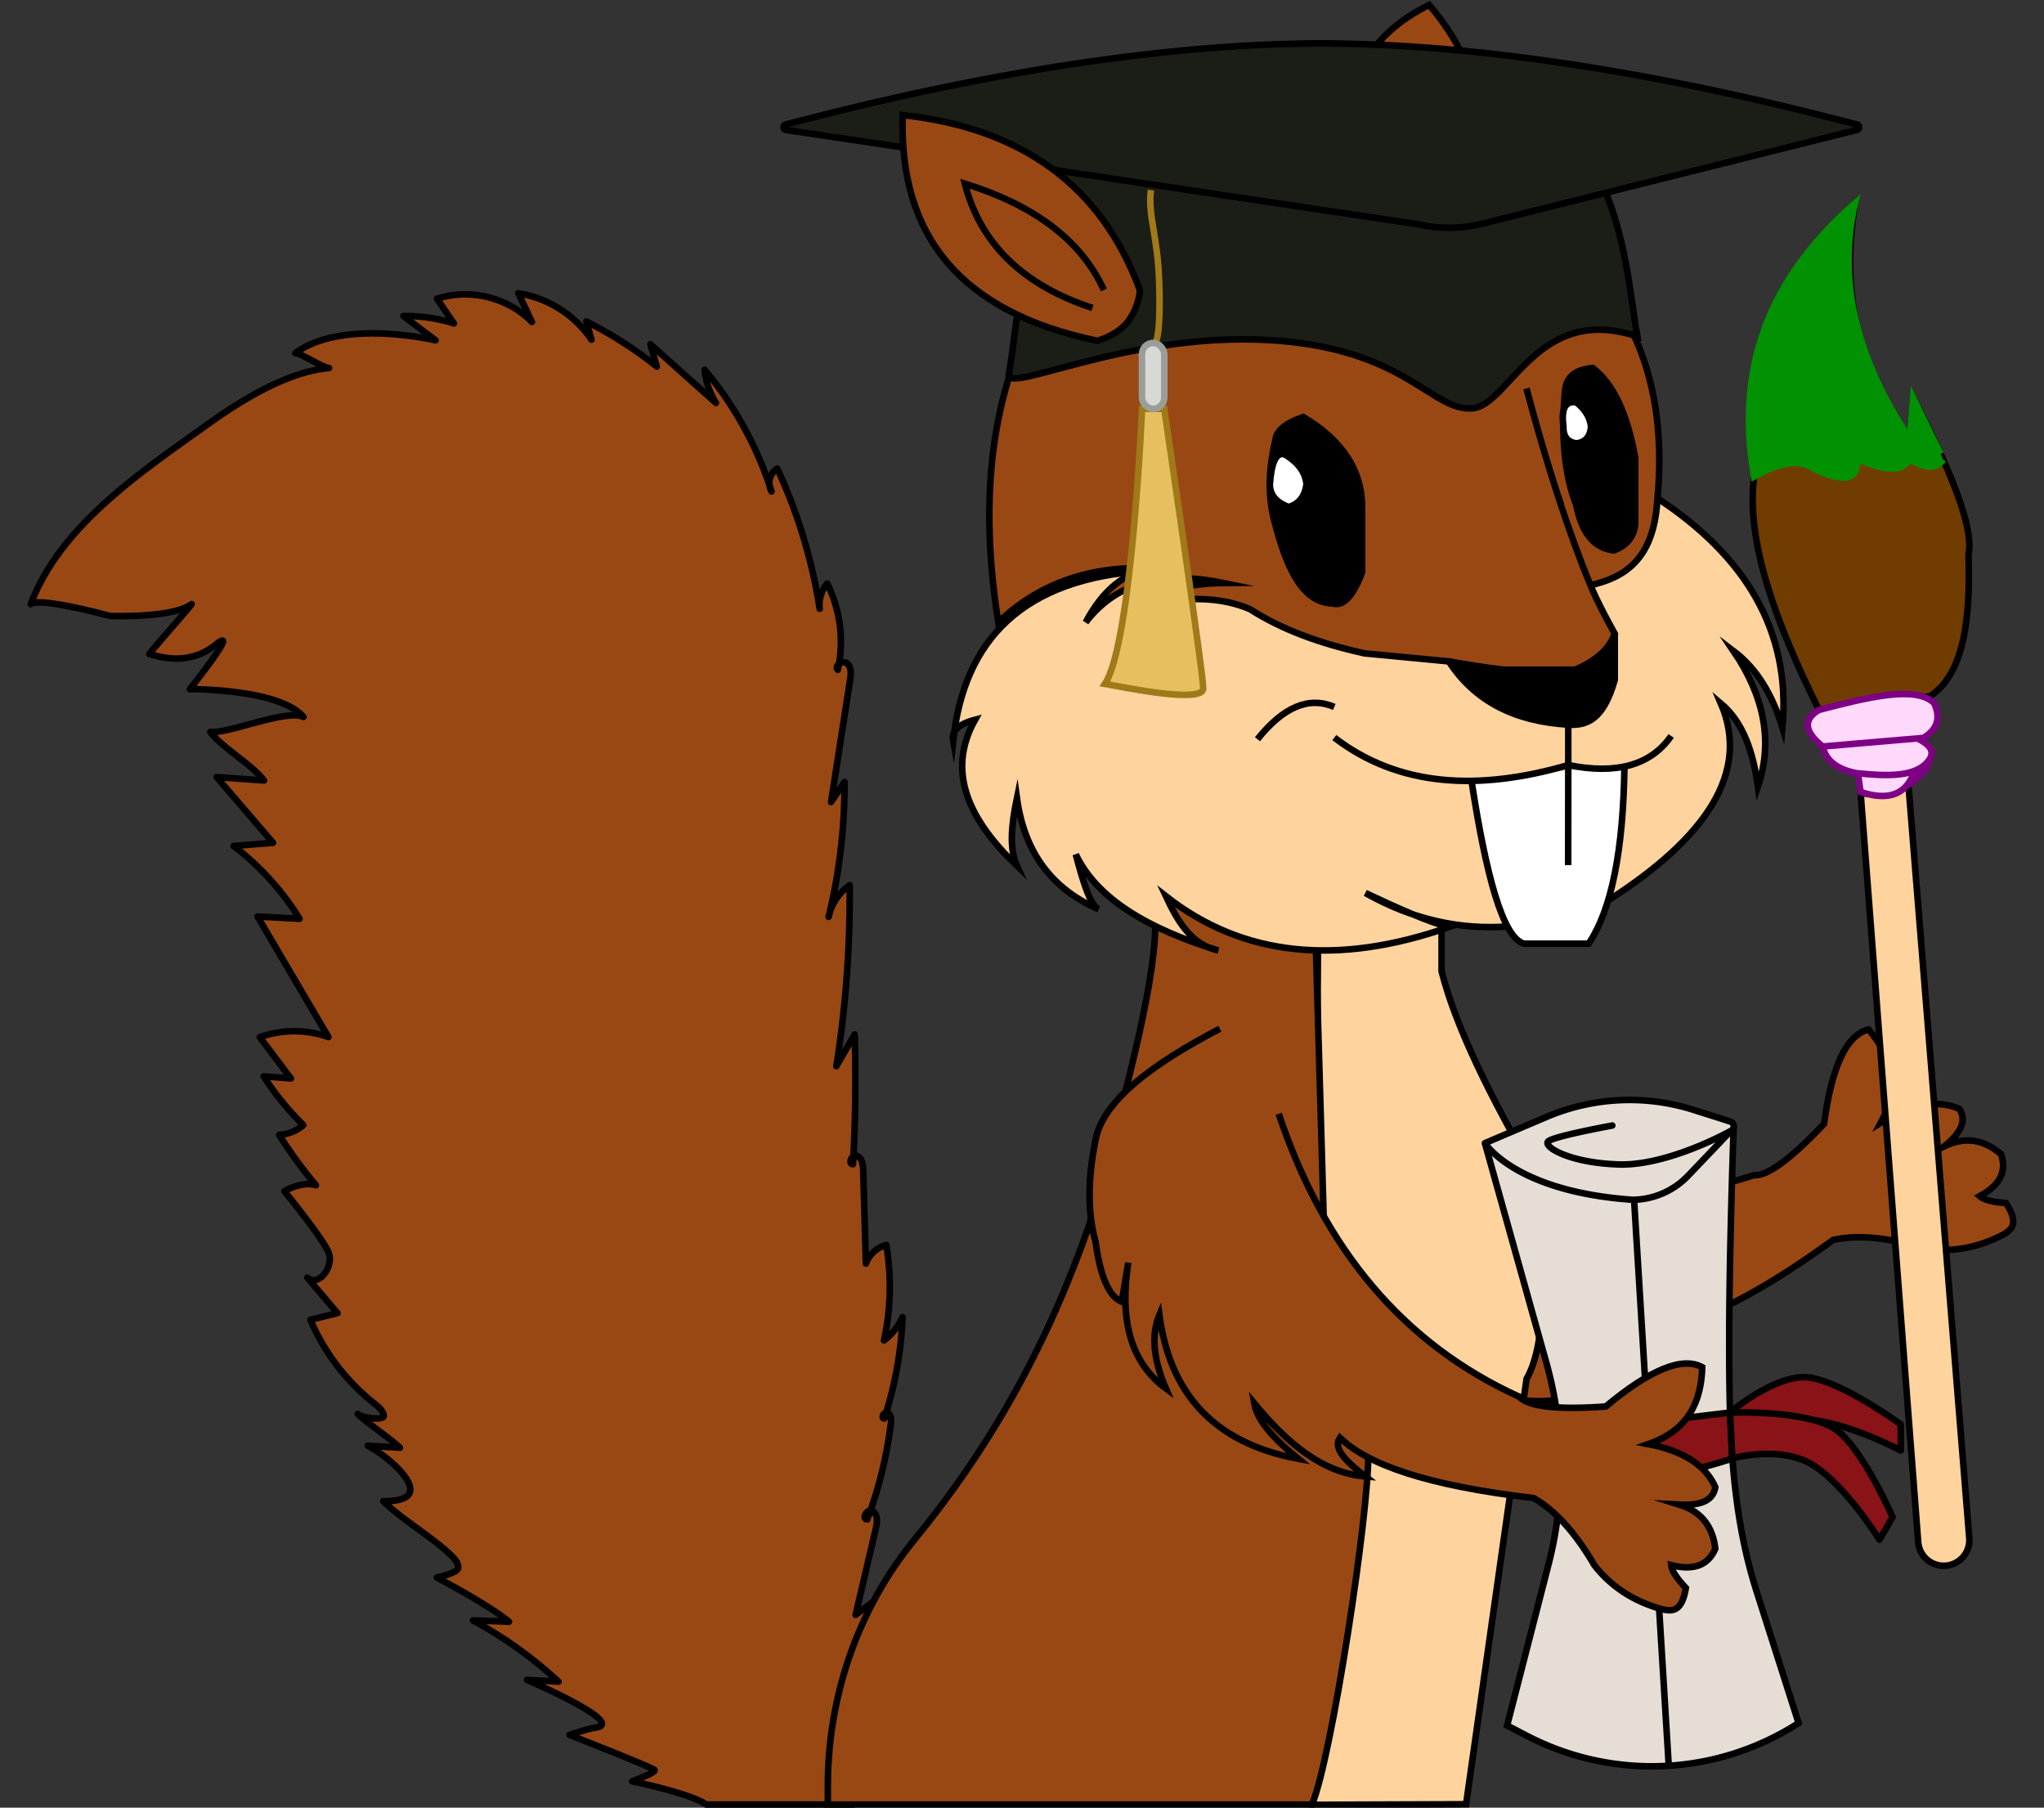 <svg xmlns="http://www.w3.org/2000/svg" viewBox="0 0 1250 1105.3">
  <rect x="0" y="0" width="1250" height="1105.3" fill="#333333" stroke="none"/>
  <defs>
    <style>
      .cls-1, .cls-2 {
        fill: #994814;
      }

      .cls-1, .cls-10, .cls-11, .cls-12, .cls-13, .cls-2, .cls-3, .cls-4, .cls-7, .cls-8, .cls-9 {
        stroke: #000;
      }

      .cls-1, .cls-10, .cls-8 {
        stroke-linejoin: round;
      }

      .cls-1, .cls-10, .cls-11, .cls-12, .cls-13, .cls-14, .cls-15, .cls-16, .cls-2, .cls-3, .cls-4, .cls-5, .cls-6, .cls-7, .cls-8, .cls-9 {
        stroke-width: 4px;
      }

      .cls-11, .cls-12, .cls-13, .cls-14, .cls-15, .cls-16, .cls-2, .cls-3, .cls-4, .cls-5, .cls-6, .cls-7, .cls-9 {
        stroke-miterlimit: 10;
      }

      .cls-3 {
        fill: #ffd39d;
      }

      .cls-4 {
        fill: #713c00;
      }

      .cls-5 {
        fill: #009202;
        stroke: #009202;
      }

      .cls-6 {
        fill: #ffd9fc;
        stroke: #7d0084;
      }

      .cls-7, .cls-8 {
        fill: #e6ded5;
      }

      .cls-10, .cls-8 {
        stroke-linecap: round;
      }

      .cls-14, .cls-9 {
        fill: none;
      }

      .cls-10 {
        fill: #891316;
      }

      .cls-11 {
        fill: #fff;
      }

      .cls-13 {
        fill: #1a1e16;
      }

      .cls-14, .cls-15 {
        stroke: #a07919;
      }

      .cls-15 {
        fill: #e6bf5f;
      }

      .cls-16 {
        fill: #d7d9d5;
        stroke: #9b9d99;
      }
    </style>
  </defs>
  <g id="Ebene_3" data-name="Ebene 3">
    <g>
      <path class="cls-1" d="M521.9,1103.38a119.59,119.59,0,0,0,3.89-16.15c.87-4.4,3.89-26.59,3.89-26.59s-7.69,4.08-12.14,5c7.2-31.84,14.26-58.24,21.46-90.08l-15.77,11.91,12.37-52.85c.88-3.75,1.37-8.55-1.86-10.65s-7.19,4.9-3.34,5.07a259.56,259.56,0,0,0,14.39-58.56c.3-2.41.28-5.42-1.85-6.58s-4.56,3.16-2.15,3.43a229,229,0,0,0,11.17-62,36.65,36.65,0,0,1-11.37,14.29A153.12,153.12,0,0,0,542,761.24a18.46,18.46,0,0,0-12.47,11.4l-1.66-57.23c-.1-3.34-.68-7.41-3.79-8.63s-5.77,5-2.43,5.07q2.24-39.61,1-79.32l-11.17,19.36a671,671,0,0,0,8.14-110.65,31.67,31.67,0,0,0-12.87,19.36,339.82,339.82,0,0,0,9.71-82.45l-8.22,12.27,11.65-74.87c.54-3.46.86-7.58-1.79-9.88s-8.09,1.32-5.72,3.9a80.11,80.11,0,0,0-6.49-52.74,20.26,20.26,0,0,0-4.61,15.42,321,321,0,0,0-25.95-85.72,10.43,10.43,0,0,0-3.48,14,220.32,220.32,0,0,0-40.91-74.42,46,46,0,0,0,6.92,20.28l-40.12-35.85,3.91,13.58a251.36,251.36,0,0,0-43.08-27.54l3.16,11.11A66.73,66.73,0,0,0,317,179.33l8.3,17.53c-14.64-15-38.1-20.77-58-14.18l10.27,15.09a96.92,96.92,0,0,0-30.85-4.53l19.67,14.84c-26.17-5.49-64.24-8.05-85.74,7.83,3.62.13,16.93,9,20.56,9.13-25.51,2.19-54,19.89-74.77,34.8C85.26,289.3,36.92,321.59,18.82,369.37c5.07-4.55,48.37,7.22,48.37,7.22s38.18,1.58,50-7.22c-2.26,3.43-23.59,27.14-25.85,30.57,5.44,1.37,23.58,7.76,40.29-5.57s-15.55,27-15.55,27,54.83-.36,69.5,17c-10.77-4.85-45.23,10.22-57,9.17,7.3,9.7,25.61,20,32.91,29.69l-29-2.08L167,515.34l-24.15,1.95a164.05,164.05,0,0,1,40.35,44.48l-25.7-1.37,43.36,73.71a62.8,62.8,0,0,0-42,.09l19.05,25.21-16.66-1.28a172.68,172.68,0,0,0,24.26,29.79,24.91,24.91,0,0,1-14.77,6,281.26,281.26,0,0,0,22.46,30.8c-8.81-2.65-19.25,3.62-19.25,3.62s23.55,28.93,27,37.46-5.87,21.3-13,15.44l18.46,21.67L189.82,807a131.5,131.5,0,0,0,39.26,51.3c2.49,2,5.27,4.21,5.59,7.36s-13.86,1.33-15.88-1.12c5.3,5.25,20.44,15.4,25.74,20.65L224.9,884c12.1,5.84,46.16,34.27,9.46,33.9,11.43,11.26,30.35,22.1,41.77,33.36,2.12,2.08,4.4,4.61,4.05,7.56s-13,5.78-13,5.78,31.68,16.61,44.08,27l-22-.81a256.6,256.6,0,0,1,52.3,37.46l-19.26-1.07c10.94,4.71,60,26.78,41.83,29.19-4.53.6-15.84,4.44-15.84,4.44s48.29,18.94,51.83,21.3c2.18,1.47-13.56,7.06-13.56,7.06s35.66,7.32,45.32,14.2Z"/>
      <path id="Ebene_8" data-name="Ebene 8" class="cls-2" d="M847.14,690.87q115.36,63.81,225.32,27.73c8.15.65,22.38-9.52,43.06-31.48,4.7-35.25,13.77-54.36,27.15-57.62,14.09,16.24,19.71,34.48,7.55,56.93,18.33-11.34,34.35-14.29,48-8.42,4,6,2.65,13.21-8.94,22.77,13-6.17,24.35-3.77,34.47,5,3.38,9.78.16,18.51-13.09,25.64,2.76,2.45,8.6,3.67,16.11,4.21,8.14,12.54,3.56,16.23-1.82,19.34-16.5,8.53-32.8,11-48.87,8.29-21.35-6.61-39.79-8.49-55-5.11-54.26,39.35-89.12,53.78-112.25,53.13,1.2,8.11,13.49,8.14,27.52,6.9-20.78,16.22-49.16,17.47-80.36,13.11,9.1,7,25,7.82,42.89,6.73-45.54,28.59-85.76,23-122.14-7.18,4.71,12.86,16.32,22.8,33.42,30.4-27.25,3-49.85-12.33-69.07-41.07q6.51,10,13.31,20.36c-7.42,2.62-18.8-1.38-36.58-16.11-15.22-9.45-29.36-24.52-42.24-45.89-12.85-20.55-6.08-57.25,9.86-101.5"/>
      <g>
        <path id="Ebene_12" data-name="Ebene 12" class="cls-3" d="M1204.29,940.43,1167.1,480c-14.74,4.91-25.29,6.89-29.29,4.27l35.25,458.62a15.65,15.65,0,0,0,19,14.12h0A15.66,15.66,0,0,0,1204.29,940.43Z"/>
        <path id="Ebene_14" data-name="Ebene 14" class="cls-4" d="M1112.35,434.11l67.88-8.38c20.47-13.34,25-46.31,23.59-86.56,3.61-16.34-11.22-52.09-33.78-95.93L1168,268.41c-35.14-46.75-41.46-95.05-33.53-144.15-42.57,39.43-72.1,88.4-61.76,167.18-5.11,39.53,13.25,89.32,39.68,142.66"/>
        <g id="Ebene_15" data-name="Ebene 15">
          <path class="cls-5" d="M1188.33,281c-4.7,6.95-12.55,4.32-20.95-.14-4.28,9-16.72,6.18-31.67-.37.84,15-10.44,13.4-25.72,6.44-11.21-7.68-24.11-2.72-37.31,4.47-12.72-74.31,15.2-125.94,61.76-167.18-11.13,48.32,1.42,96.35,33.53,144.15l2-25.16,16.79,34.39"/>
        </g>
        <g id="Ebene_13" data-name="Ebene 13">
          <path class="cls-6" d="M1137.81,484.23l-1.67-11.93c15.17-10.4,26.82-11,33.89,1.22Q1162.41,492.45,1137.81,484.23Z"/>
          <path class="cls-6" d="M1167.15,480c7.81-6.05,13.51-11.53,12.53-15.17,4.46-6.43-1.09-10.57-8.9-14.23l-56.13,5.8c1.82,8.49,8.62,14,20.71,16.35,18.78,1.91,36.52,2.65,44.32-7.92"/>
          <path class="cls-6" d="M1176.42,451.17c6.74-4.46,11.2-10.21,6.52-21.11-11-11.16-40.6-3.77-70.59,4.05q-14.67,8.77,2.3,22.33Z"/>
        </g>
      </g>
      <path id="Ebene_4" data-name="Ebene 4" class="cls-3" d="M881.52,568.09,839.24,546,806,580.23l-3.65,523.32,94.22-.35,37-260.1c13.33-23.37,10.86-71.78,4.86-125.78-26.58-46-48-88.71-56.83-123.41V568.13"/>
      <path id="Ebene_7" data-name="Ebene 7" class="cls-2" d="M828.13,97.39C819.59,52,836.46,21.49,874,3q44.79,52.65,20.79,105.19"/>
      <path id="Ebene_11" data-name="Ebene 11" class="cls-2" d="M804.78,580.77,725,522.41,706.56,566c-.71,40.14-20.37,111.08-40.24,182.37C637.81,830.45,600.66,890.71,559.58,941c-.94,1.15-1.88,2.31-2.8,3.48-33.11,42-50.53,94.17-50.53,147.62v11.31H802.31c11.94-27.74,35-178.66,34.43-214.66L809.9,758.08l-5.13-177.31"/>
      <g>
        <path class="cls-7" d="M1060.27,688.2s-2.69,73.47-2.77,127.86.58,106.32,16.74,157l25.68,80.5h0a165.65,165.65,0,0,1-166.25,7.74l-12-6.24L947,956.54a237.62,237.62,0,0,0-1.31-123.19L908.11,699"/>
        <path class="cls-8" d="M986,688.2s-35.86,6.53-39.21,9.69S959.38,711,989.83,712s68.76-20.57,68.76-20.57a3.07,3.07,0,0,0-.46-5.67l-22.3-7.09a129.62,129.62,0,0,0-90.11,4.3l-37.61,16s18.32,29.73,90.52,34.64a47.69,47.69,0,0,0,34.05-15.07l25.91-27.14"/>
        <line class="cls-9" x1="999.32" y1="733.67" x2="1020.54" y2="1079.97"/>
        <path class="cls-10" d="M952.94,870.45s22.42,3.75,54.12-.39,50.94-6.37,50.94-6.37l1.45,28.06s-24.25,8.64-49.75,11.26-55.29,0-55.29,0Z"/>
        <path class="cls-10" d="M1058,863.69s28.44-24.46,49-21.34,55.42,28.58,55.42,28.58v16s-33.32-17.71-57.29-18.85-45.71,23.69-45.71,23.69Z"/>
        <path class="cls-10" d="M1058,863.69s49.82-1.79,66,11.3,33.4,52.66,33.4,52.66l-8.06,13.79s-19.83-32.12-39.94-45.2-50-4.49-50-4.49Z"/>
      </g>
      <path id="Ebene_8-2" data-name="Ebene 8" class="cls-2" d="M782,681q41.67,125.07,147,173c5.55,6,22.91,8.15,53,6,27.33-22.75,47-30.67,59-24-.63,21.49-8.85,38.71-33,47,21.16,4.07,35,12.75,41,26.3-1.13,7.1-7,11.51-22,10.7,13.74,4.26,20.47,13.71,22,27-4.14,9.48-12.42,13.72-27,10,.37,3.67,3.84,8.52,9,14-2.5,14.74-8.37,14.36-14.44,13C998.65,979.1,985,969.86,975,957c-11.24-19.32-23.53-33.19-37-41-66.57-7.8-102-20.79-118.57-36.93-4.61,6.78,4.41,15.12,15.57,23.71-26.27-2.14-48-20.44-68-44.78,1.93,11.34,13.08,22.67,27,34-52.87-9.81-78.7-41.13-85-88-5.25,12.65-3.44,27.82,4,45-22.09-16.24-28.33-42.84-23-77q-2,11.78-4,24c-7.24-3.1-12.9-13.75-16-36.63-4.8-17.26-5-37.93,0-62.37,4.46-23.83,34.3-46.24,76-68"/>
      <path id="Ebene_5" data-name="Ebene 5" class="cls-3" d="M639.57,312.16,700.9,349c-75.08,4.65-111.39,41.86-118,104-1-5.49,2.32-10,13.41-12.93-17.85,31.84-3.75,61.2,25.59,89.37-4.89-10.76-3.31-25.56,0-41.44,4.67,34.24,22.33,56,50,68-5.18-2.43-9.65-16.91-14-33.59,12.78,27,44,45.59,87.2,58.75C728.78,577.85,720.32,563.68,713,548c47.66,37.4,105.76,42.37,173,18.92C873.57,563.64,855,555.46,835,546q29.34,16.61,60.21,20c28.47,3.13,57.9-2.11,88.26-15.43,59.82-38.3,87.06-78.24,68.92-120.47,13.85,11.69,19.79,30,22.66,50.86,9.28-27.41,4-55.08-15-83,15,11.32,24.13,27.76,30,47,5.4-59.23-22.73-104.76-76-140Z"/>
      <g id="Ebene_10" data-name="Ebene 10">
        <path class="cls-11" d="M899.81,476.88C908.71,534.94,919,573.48,932,577h39.51q21-31,21.92-109.19"/>
        <path class="cls-12" d="M886,404.4c16,24.67,40.86,36.82,73.07,38.67,11.05.73,21.43-2.61,28.43-27.41V387.51"/>
        <path class="cls-9" d="M816,451c39.6,30.36,88.39,32.65,143.06,16.81V443.08M959,529l.07-61.19q44.4,8.91,62.93-17.81m-253,2c16-20,31.63-26.32,47-19.74"/>
      </g>
      <path id="Ebene_2" data-name="Ebene 2" class="cls-2" d="M933.49,237.51c12.41,46.62,25.81,88.06,39.16,120.32,4.25,10.27,9.56,20,14.84,29.67-3.46,9.63-11.94,16.77-24.28,22H919.5c-11.66-1.43-22.74-3.18-33.5-5.09l-51.51-4.91c-27.31-6-51-14.7-70-27-18-7.73-39-7.67-62-3,8.88-8.67,24.49-12.81,46-13-35.33-7.29-64.71-1.86-84.54,24,10.54-20,24.18-30.75,40.54-33-36.9-1.71-68.5,8.68-94,33-15.11-95.29-.58-180.13,65-247,45-51.19,96.88-72.76,156.61-60-20.8-.29-29,4.8-34.61,11,34.61-11,59.68-7.38,77,8-30.11-6.91-50.92-3.16-67,6,30.77-2.61,59.17-1.18,83,8,41.55,15.9,76.59,40.86,100,82,21.71,35.66,27.06,75.6,23,118-2.35,35.33-19.62,46.54-40.84,51.33"/>
      <path class="cls-12" d="M780,269c-4.51,18.79-4.67,36.17,0,52,9.66,37.48,21.89,47.72,35.07,48,6.13,1.82,12.12-3.78,17.93-19.11V310.78c.12-23-12-41.57-36-55.78C785.49,258.93,780.58,263.65,780,269Zm177-29.28c.64-10.27,7.56-13.84,17-14.72q18.78,14.26,26,55v40.56c-.82,7.63-5.12,13-13,16-11.81-1.29-19.64-10.16-23-27.56-7.4-19-9.33-42.4-7-69.28Z"/>
      <path class="cls-11" d="M776.56,296.26c.18,7.19,4.8,11.19,11.44,13.74q9.54-2.72,11-14c-1-8.58-6.34-13.79-13-18C780.41,275.86,777.52,282.83,776.56,296.26ZM964,246c4.76,3.84,8.31,8.48,9,15q-.84,9.19-9,10.07c-5.42-.74-8.12-4.24-7.93-10.66C954.68,249.65,957.41,245,964,246Z"/>
      <g>
        <g>
          <path class="cls-13" d="M808.08,26.59c185.8,0,183,123.65,193.26,179.18-61.73-20.82-78.26,42.84-101.45,43.95s-38.1-31.1-105.09-40c-94.52-12.59-180.41,33-177.81,18.9C627.2,173.07,622.28,26.59,808.08,26.59Z"/>
          <path class="cls-13" d="M1135.67,79.43a1.71,1.71,0,0,0,0-3.32c-33.57-8.49-185.26-49.52-327.63-49.52S514,67.62,480.45,76.11a1.71,1.71,0,0,0,0,3.32L867.2,137.14a85.33,85.33,0,0,0,37.76,0Z"/>
          <g>
            <path class="cls-14" d="M703.83,116.21c-1.92,16.2,4.13,27.29,5.06,56.24,1.14,35.25-2.49,37.25-2.49,37.25"/>
            <path class="cls-15" d="M675.71,418.17c13.47,2.44,60.13,12.07,60.13,2.74S712,250,712,250H698.4S692.16,393.58,675.71,418.17Z"/>
            <rect class="cls-16" x="698.4" y="209.7" width="13.62" height="40.28" rx="6.81" transform="translate(1410.41 459.68) rotate(-180)"/>
          </g>
        </g>
        <g id="linkes_Ohr" data-name="linkes Ohr">
          <path class="cls-2" d="M690.8,195.24c-6.27,9.59-19.72,13.12-19.72,13.12-84.37-17.49-121.52-65.12-119-138q110,12.07,145,107S697.08,185.65,690.8,195.24Z"/>
          <path class="cls-9" d="M675.08,177.31c-14.39-31.39-43.92-52.22-85-65q14.13,55,78,76"/>
        </g>
      </g>
    </g>
  </g>
</svg>
